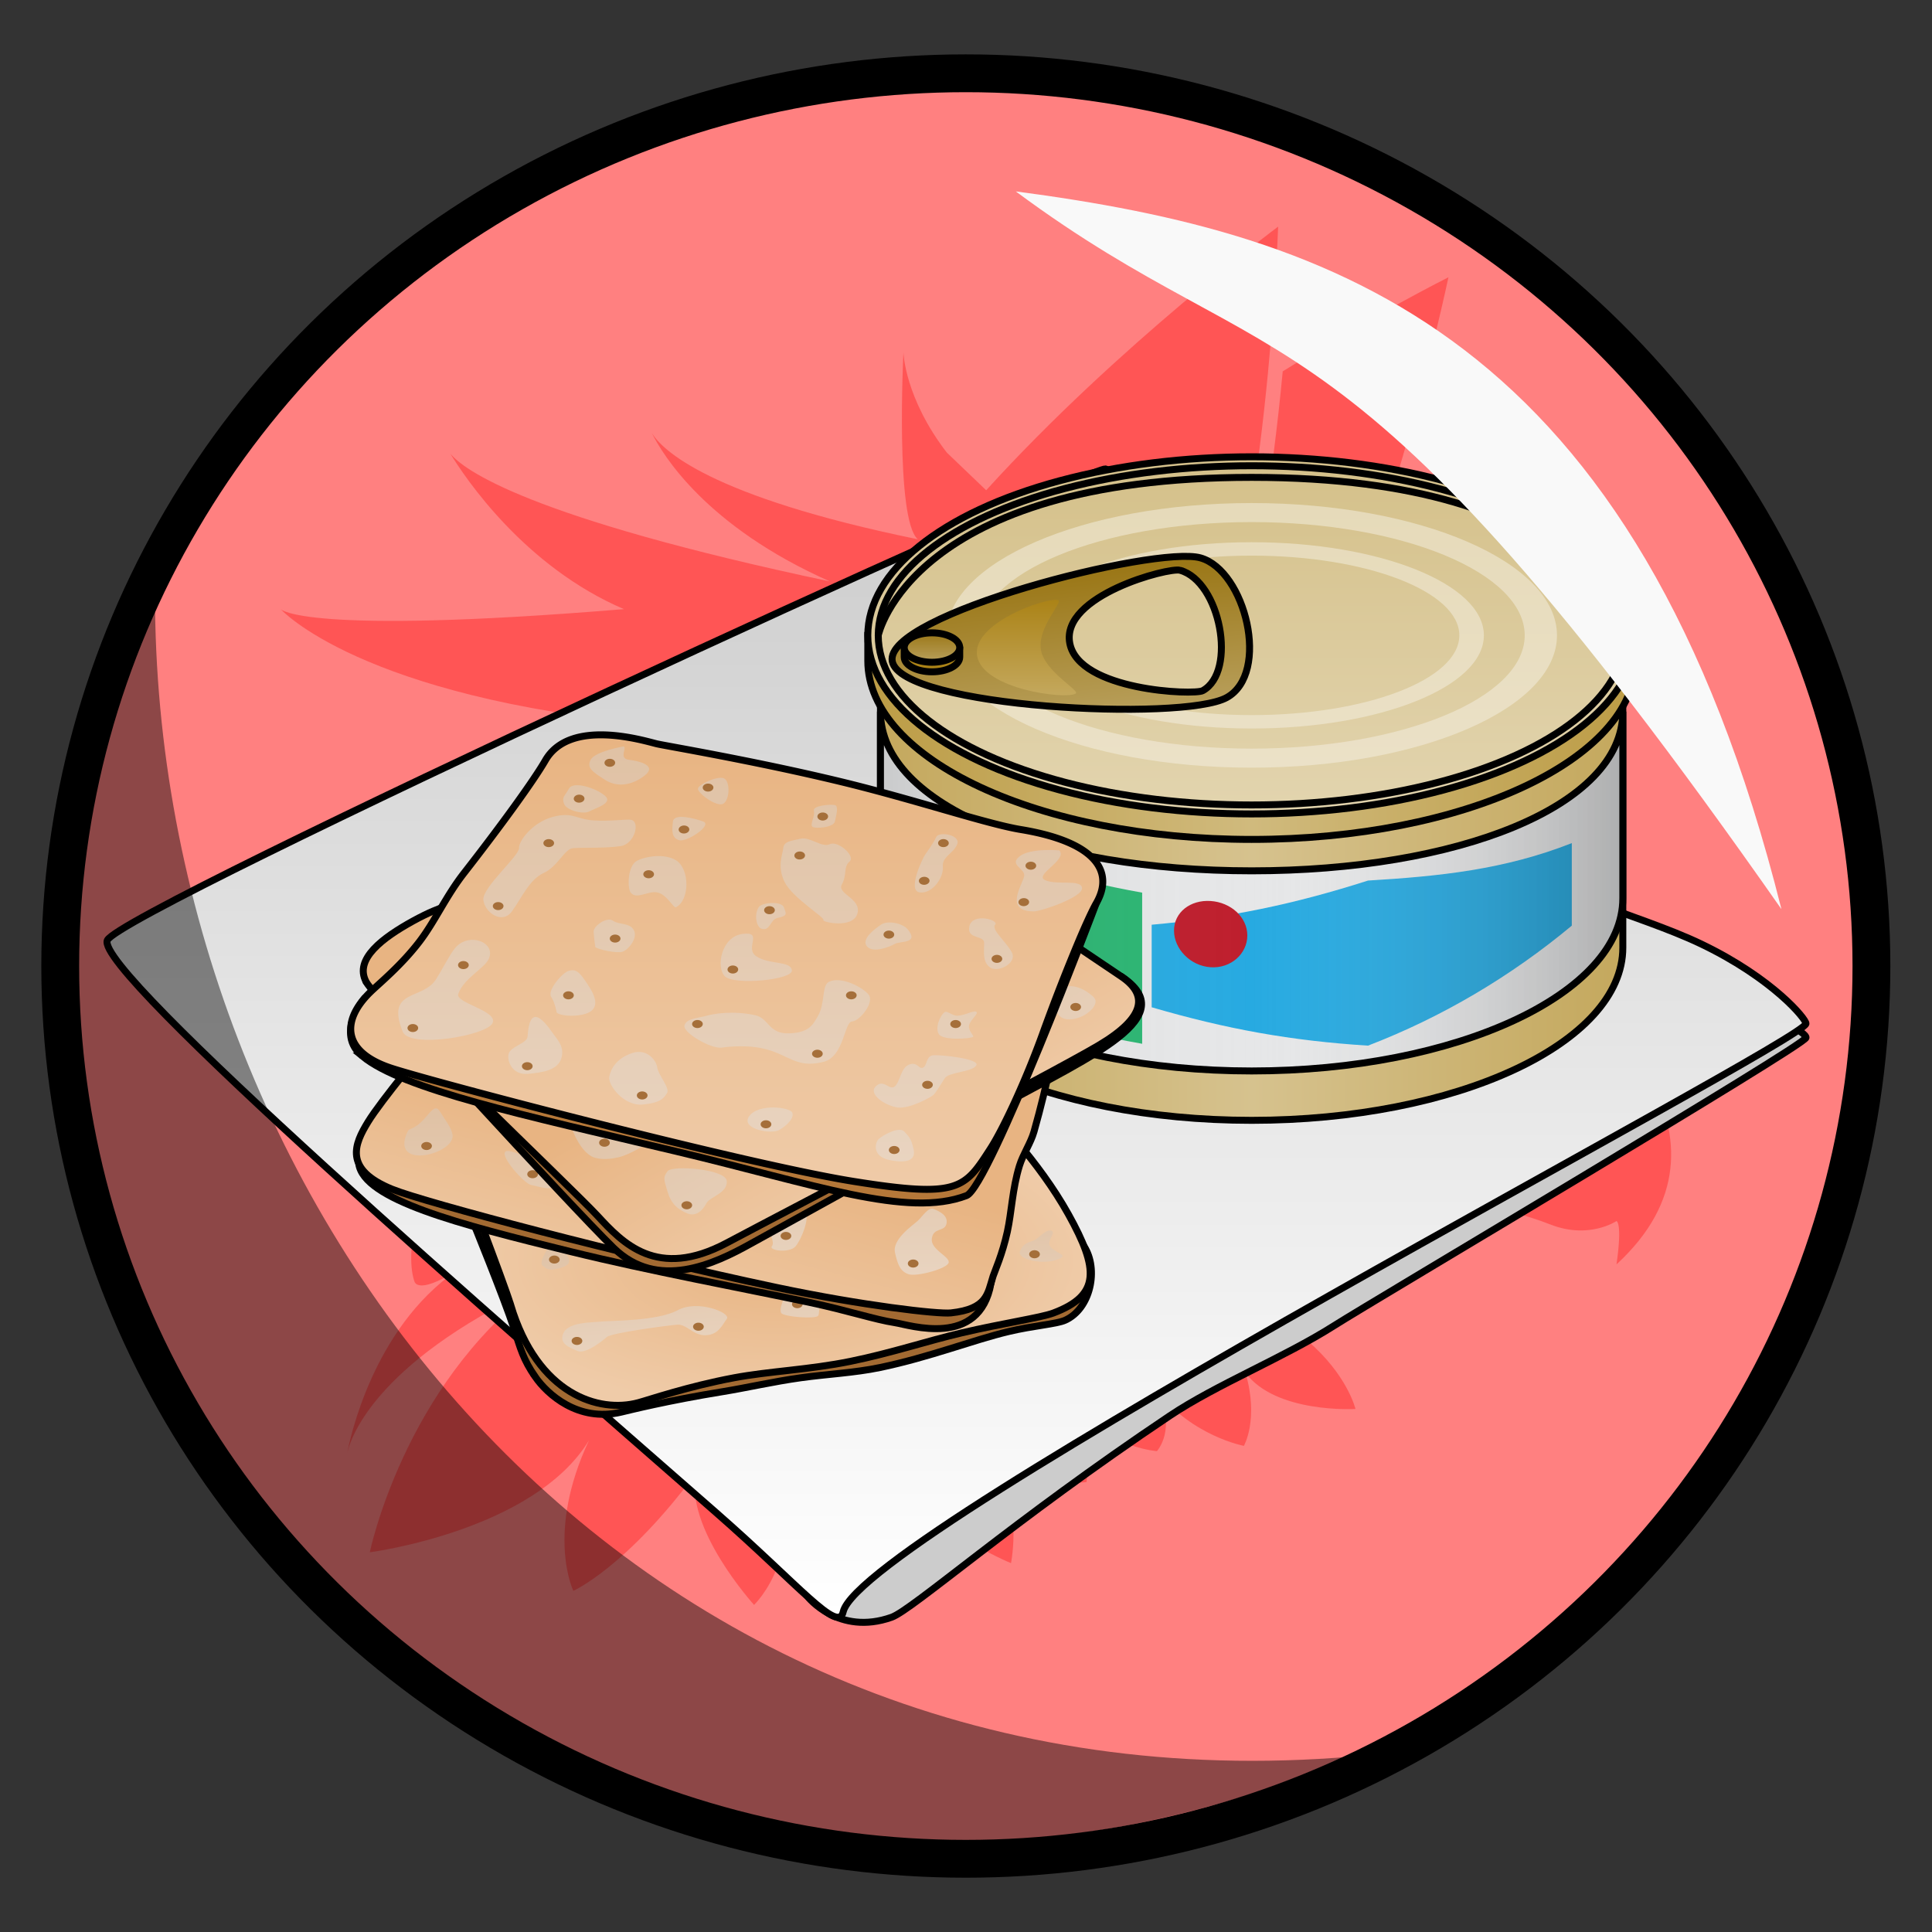 <svg xmlns="http://www.w3.org/2000/svg" xmlns:xlink="http://www.w3.org/1999/xlink" viewBox="0 0 256 256">
    <rect x="0" y="0" width="256" height="256" fill="#333333" stroke="none"/>
    <defs>
        <linearGradient id="innoGrad10">
            <stop offset="0" stop-color="#e8b482"/>
            <stop offset="1" stop-color="#efcba8"/>
        </linearGradient>
        <linearGradient id="innoGrad9">
            <stop offset="0" stop-color="#e0c2a5"/>
            <stop offset="1" stop-color="#e9d4c0"/>
        </linearGradient>
        <linearGradient id="innoGrad8">
            <stop offset="0" stop-color="#ab8317"/>
            <stop offset="1" stop-color="#c4a85d"/>
        </linearGradient>
        <linearGradient id="innoGrad7">
            <stop offset="0" stop-color="#9a7615"/>
            <stop offset="1" stop-color="#b89f5b"/>
        </linearGradient>
        <linearGradient id="innoGrad6">
            <stop offset="0" stop-color="#e6dab9"/>
            <stop offset="1" stop-color="#ebe1c7"/>
        </linearGradient>
        <linearGradient id="innoGrad5">
            <stop offset="0" stop-color="#d5c18b"/>
            <stop offset="1" stop-color="#e2d4ae"/>
        </linearGradient>
        <linearGradient id="innoGrad4">
            <stop offset="0" stop-color="#bc9c45"/>
            <stop offset=".5" stop-color="#d0ba7d"/>
            <stop offset="1" stop-color="#bc9c45"/>
        </linearGradient>
        <linearGradient id="innoGrad3">
            <stop offset="0" stop-opacity=".125"/>
            <stop offset=".5" stop-color="#e6e7e8" stop-opacity="0"/>
            <stop offset="1" stop-opacity=".251"/>
        </linearGradient>
        <linearGradient id="innoGrad2">
            <stop offset="0" stop-color="#c4a85d"/>
            <stop offset=".5" stop-color="#d6c28e"/>
            <stop offset="1" stop-color="#c4a85d"/>
        </linearGradient>
        <linearGradient id="innoGrad1">
            <stop offset="0" stop-color="#ccc"/>
            <stop offset="1" stop-color="#fff"/>
        </linearGradient>
        <linearGradient id="linearGradient1138" x1="100.853" x2="100.853" y1="41.98" y2="256.368" gradientUnits="userSpaceOnUse" xlink:href="#innoGrad1"/>
        <linearGradient id="linearGradient1146" x1="106.242" x2="246.79" y1="118.842" y2="118.842" gradientUnits="userSpaceOnUse" xlink:href="#innoGrad2"/>
        <linearGradient id="linearGradient1171" x1="106.242" x2="246.79" y1="120.487" y2="120.487" gradientUnits="userSpaceOnUse" xlink:href="#innoGrad3"/>
        <linearGradient id="linearGradient1181" x1="103.866" x2="249.165" y1="91.301" y2="91.301" gradientUnits="userSpaceOnUse" xlink:href="#innoGrad4"/>
        <linearGradient id="linearGradient1191" x1="177.503" x2="177.503" y1="38.588" y2="105.991" gradientUnits="userSpaceOnUse" xlink:href="#innoGrad5"/>
        <linearGradient id="linearGradient1199" x1="179.213" x2="179.213" y1="42.346" y2="103.736" gradientUnits="userSpaceOnUse" xlink:href="#innoGrad5"/>
        <linearGradient id="linearGradient1208" x1="177.354" x2="177.354" y1="46.857" y2="96.72" gradientUnits="userSpaceOnUse" xlink:href="#innoGrad6"/>
        <linearGradient id="linearGradient1216" x1="165.771" x2="168.52" y1="57.656" y2="85.219" gradientUnits="userSpaceOnUse" xlink:href="#innoGrad7"/>
        <linearGradient id="linearGradient1224" x1="140.193" x2="140.193" y1="65.553" y2="83.471" gradientUnits="userSpaceOnUse" xlink:href="#innoGrad8"/>
        <linearGradient id="linearGradient1232" x1="117.154" x2="117.154" y1="71.568" y2="77.081" gradientUnits="userSpaceOnUse" xlink:href="#innoGrad7"/>
        <linearGradient id="linearGradient1276" x1="69.788" x2="69.788" y1="93.578" y2="171.505" gradientUnits="userSpaceOnUse" xlink:href="#innoGrad9"/>
        <linearGradient id="linearGradient1284" x1="63.987" x2="63.987" y1="90.857" y2="176.051" gradientUnits="userSpaceOnUse" xlink:href="#innoGrad10"/>
        <linearGradient id="linearGradient1297" x1="84.311" x2="109.027" y1="138.823" y2="181.65" gradientUnits="userSpaceOnUse" xlink:href="#innoGrad9"/>
        <linearGradient id="linearGradient1305" x1="69.847" x2="90.433" y1="153.21" y2="188.88" gradientUnits="userSpaceOnUse" xlink:href="#innoGrad10"/>
        <linearGradient id="linearGradient1319" x1="59.449" x2="59.449" y1="162.066" y2="192.455" gradientUnits="userSpaceOnUse" xlink:href="#innoGrad9"/>
        <linearGradient id="linearGradient1327" x1="66.547" x2="56.522" y1="163.269" y2="200.698" gradientUnits="userSpaceOnUse" xlink:href="#innoGrad10"/>
        <linearGradient id="linearGradient1348" x1="85.396" x2="87.2" y1="183.359" y2="206.412" gradientUnits="userSpaceOnUse" xlink:href="#innoGrad9"/>
        <radialGradient id="radialGradient1358" cx="87.002" cy="189.321" r="59.886" fx="87.002" fy="189.321" gradientTransform="matrix(1 0 0 .466 0 101.067)" gradientUnits="userSpaceOnUse" xlink:href="#innoGrad10"/>
    </defs>
    <g transform="matrix(4.443 0 0 4.443 1230.41 -131.626)">
        <ellipse cx="-248.128" cy="58.436" fill="#ff8080" stroke="#000" stroke-linecap="round" stroke-linejoin="round" stroke-width="1.128" rx="27.008" ry="26.625"/>
        <g>
            <path fill="#f55" d="M-231.525 57.491c-.803-.676-1.598-.664-1.598-.664.05-.866-3.611-3.683-7.527-5.622-.164-.183-.326-.36-.487-.536 1.987-4.502 2.323-14.284 2.323-14.284s-4.769 3.526-8.707 7.862c-.386-.37-.777-.742-1.175-1.125-1.257-1.633-1.293-2.982-1.293-2.982s-.252 4.994.43 5.569c-6.252-1.28-7.63-2.677-7.93-3.163.312.627 1.603 2.78 5.308 4.42-9.035-1.911-10.926-3.332-11.32-3.81.43.705 2.201 3.365 5.177 4.636-9.58.79-10.238 0-10.238 0s2.359 2.635 11.172 3.449c-6.753 2.25-8.585 6.753-8.585 6.753s.37.264 3.987-.898c-2.753 2.365-2.563 6.086-2.52 6.616-.003-.254.172-1.236 2.7-2.772-3.652 4.79-2.766 6.897-2.766 6.897s.063.433 1.253-.312c-2.498 1.733-3.183 5.044-3.258 5.444.066-.326.696-2.633 5.633-4.952-3.94 2.958-4.958 7.903-4.958 7.903s4.898-.634 6.538-3.34c-1.305 2.778-.467 4.49-.467 4.49s1.581-.706 3.665-3.521c-.383 1.617 1.724 3.94 1.724 3.94s1.676-1.58.575-4.443c1.412 2.742 3.66 3.825 3.66 3.825s.506-1.562-.14-3.573c1.078 1.964 3.568 2.945 3.568 2.945s.383-1.868-.586-3.09c1.233.912 2.837.672 2.837.672s.168-.982-.179-2.072c.993 1.066 2.28 1.15 2.28 1.15s.605-.658 0-1.797c1.06 1.354 2.593 1.64 2.593 1.64s.455-.79.048-2.179c.91 1.222 3.28 1.079 3.28 1.079s-.238-1.02-1.447-2.049c-.1-.192.15-.984.197-1.814l.144-2.533s3.934-.27 6.933.899c1.144.444 1.958-.108 1.958-.108s.18.036 0 1.293c4.077-3.753-.503-7.906-2.802-9.843zm-9.107-6.907l.247.271c.556.278 1.147.596 1.743.939 2.813-3.95 4.907-13.899 4.907-13.899s-2.17 1.085-4.942 2.806c-.296 3.124-.87 7.244-1.955 9.883z"/>
        </g>
        <g stroke="#000" stroke-miterlimit="10" stroke-width="1.306">
            <path fill="#ccc" d="M280.492 147.639c-.41 1.535-80.953 49.201-88.502 54-9.412 5.982-22.049 11.027-30.82 16.9-29.453 19.725-48.314 36.424-52.196 37.801-9.942 3.525-15.725-3.852-15.725-3.852l158.894-119.949s28.845 13.236 28.349 15.1z" transform="matrix(.159 0 0 .159 -267.67 37.1)"/>
            <path fill="url(#linearGradient1138)" d="M149.115 40.946c-3.355-.373-184.701 82.735-187.237 88.407-2.536 5.672 73.836 72.045 114.161 107.33 15.617 13.666 22.925 22.805 23.861 18.643 3.355-14.914 180.105-106.82 180.589-110.328.107-.783-6.166-8.479-19.648-14.943-11.99-5.751-30.486-9.702-43-19.637-36.509-28.981-66.784-69.256-68.726-69.472z" transform="matrix(.159 0 0 .159 -267.67 37.1)"/>
        </g>
        <g stroke-width="1.306" transform="matrix(.159 0 0 .159 -267.67 37.1)">
            <path fill="url(#linearGradient1146)" stroke="#000" stroke-miterlimit="10" d="M106.895 74.554v56.187c.001 17.887 31.171 32.389 69.621 32.389 38.451 0 69.62-14.502 69.621-32.389v0-56.187z"/>
            <path fill="#e6e7e8" d="M246.137 86.452c-.001 17.888-31.17 29.879-69.621 29.879-38.45 0-69.62-11.991-69.621-29.879v35.027c.001 17.888 31.171 32.39 69.621 32.39 38.451 0 69.62-14.502 69.621-32.39z"/>
            <path fill="#27aae1" d="M157.766 126.44c14.569-1.311 26.634-3.83 40.577-8.284 13.451-.812 25.539-2.039 38.222-7.024v15.481c-11.415 9.51-24.351 17.172-38.222 22.506-14.534-.92-26.588-3.115-40.577-7.197V126.44z"/>
            <path fill="#2bb673" d="M155.982 148.77c-13.96-2.494-29.329-6.301-39.521-15.008v-28.343c10.392 8.32 25.557 12.507 39.52 15.004l.001 28.347z"/>
            <path fill="#be1e2d" d="M175.705 128.453c0 3.43-3.087 6.213-6.886 5.961-3.801-.25-6.865-3.439-6.865-6.87 0-3.432 3.064-5.806 6.865-5.555 3.799.252 6.886 3.033 6.886 6.464z"/>
            <path fill="url(#linearGradient1171)" stroke="#000" stroke-miterlimit="10" d="M246.137 86.452c-.001 17.888-31.17 29.879-69.621 29.879-38.45 0-69.62-11.991-69.621-29.879v35.027c.001 17.888 31.171 32.39 69.621 32.39 38.451 0 69.62-14.502 69.621-32.39z"/>
            <path fill="url(#linearGradient1181)" stroke="#000" stroke-miterlimit="10" d="M104.519 72.164v4.779c0 18.499 32.232 33.495 71.996 33.495 39.763 0 71.997-14.996 71.997-33.495v-4.779z"/>
            <ellipse cx="176.515" cy="72.164" fill="url(#linearGradient1191)" stroke="#000" stroke-miterlimit="10" rx="71.996" ry="33.494"/>
            <ellipse cx="176.514" cy="72.164" fill="url(#linearGradient1199)" stroke="#000" stroke-miterlimit="10" rx="70.034" ry="31.813"/>
            <path fill="none" stroke="#000" stroke-miterlimit="10" d="M106.48 72.164s6.17-29.635 70.035-29.635c63.863 0 70.033 29.635 70.033 29.635"/>
            <path fill="url(#linearGradient1208)" d="M220.076 72.165c0 9.649-19.503 17.471-43.56 17.471-24.058 0-43.559-7.822-43.559-17.471 0-9.651 19.501-17.472 43.559-17.472 24.057 0 43.56 7.821 43.56 17.472zm-43.558-14.958c-21.515 0-38.958 6.697-38.958 14.958 0 8.26 17.443 14.957 38.958 14.957 21.513 0 38.954-6.697 38.954-14.957 0-8.261-17.442-14.958-38.954-14.958zm57.269 14.959c0 13.704-25.641 24.815-57.271 24.815-31.629 0-57.27-11.111-57.27-24.815 0-13.708 25.641-24.818 57.27-24.818 31.63-.001 57.271 11.11 57.271 24.818zm-57.269-21.248c-28.287 0-51.22 9.513-51.22 21.248 0 11.731 22.933 21.243 51.22 21.243 28.286 0 51.217-9.512 51.217-21.243-.001-11.735-22.931-21.248-51.217-21.248z"/>
            <path fill="url(#linearGradient1216)" stroke="#000" stroke-miterlimit="10" d="M171.836 83.833c-8.256 4.565-61.091 1.898-62.729-6.804-1.639-8.701 49.362-21.764 57.795-19.402 8.437 2.362 13.191 21.645 4.934 26.206zm-8.732-23.877c-2.12-.592-22.391 4.725-20.704 13.674 1.687 8.948 23.351 9.79 24.951 8.902 6.482-3.583 3.295-20.464-4.247-22.576z"/>
            <path fill="url(#linearGradient1224)" d="M140.193 65.553c-2.125-.594-16.32 4.344-15.155 10.529 1.164 6.186 16.443 8.128 18.457 7.019.987-.551-5.696-4.012-6.487-8.128-.806-4.232 4.26-9.119 3.185-9.42z"/>
            <path fill="#ab8317" stroke="#000" stroke-linejoin="round" stroke-miterlimit="10" d="M111.352 74.45v1.792c0 1.524 2.331 2.76 5.204 2.76 2.874 0 5.205-1.236 5.205-2.76V74.45z"/>
            <ellipse cx="116.556" cy="74.45" fill="url(#linearGradient1232)" stroke="#000" stroke-miterlimit="10" rx="5.205" ry="2.76"/>
        </g>
        <g stroke-width="1.306">
            <path fill="#a26a32" stroke="#000" stroke-miterlimit="10" d="M42.144 211.25c2.264 3.25 8.014 8.5 16.057 6.625 1.593-.371 8.641-2.159 19.227-3.876 4.275-.693 9.449-1.882 14.523-2.584 5.074-.702 10.051-.92 14.832-1.915 9.333-1.943 17.496-5.172 24.125-6.75 4.68-1.113 8.992-1.396 10.625-2.125 4.752-2.119 6.375-9.542 3.529-13.904l-114.943-5.388s6.207 15.234 8.039 20.87c1.213 3.733 1.722 5.797 3.986 9.047z" transform="matrix(.159 0 0 .159 -267.67 37.1)"/>
            <path fill="url(#radialGradient1358)" stroke="#000" stroke-miterlimit="10" d="M37.534 197.757c5.061 16.853 16.566 20.326 23.952 18.326 2.169-.587 9.286-3.043 17.965-4.668 6.637-1.243 14.013-1.491 21.833-3.083 7.67-1.561 14.317-3.805 20.833-5.333 7.744-1.816 14.865-2.85 17.193-3.722 8.891-3.333 8.516-8.304 2.848-18.499-5.666-10.195-14.25-18.695-14.25-18.695l-100.206 9.155c-.001 0 8.608 22.444 9.832 26.519z" transform="matrix(.159 0 0 .159 -267.67 37.1)"/>
            <path fill="url(#linearGradient1348)" d="M45.783 191.063c1.001-.187 2.61-.521 2.711-1.479.101-.958-2.274-4.083-2.711-4.021-.437.062-3.125 4.041-2.313 4.771.812.73 1.312.915 2.313.729zm23.062 7.687c3.813-2.063 10.08.5 9.228 1.625-.852 1.125-1.544 2.938-3.886 3.063s-3.654-2.094-5.342-1.984c-1.688.11-12.375 1.546-13.25 2.296-.875.75-4 3.313-5.563 2.625-1.563-.688-3.563-1.406-2.563-3.422s5.375-1.891 7.063-2.078c1.688-.187 10.501-.062 14.313-2.125zm70.187-14.875c.875.5-1.438 2.063 0 3.25 1.438 1.187 3.309 1.361.748 2.212-2.561.851-7.436-.073-6.686-1.768s2.063-1.569 2.875-2.069c.812-.5 2.188-2.125 3.063-1.625zm-50.746 15.402c.496.723 6.401 1.157 6.907.523.506-.634-.089-5.217 1-5.884 1.089-.667-6.526-.492-6.907.948-.381 1.44-1.496 3.691-1 4.413z" transform="matrix(.159 0 0 .159 -267.67 37.1)"/>
            <path fill="#a56f3a" d="M-245.92 67.031a.159.119 0 0 1-.16.12.159.119 0 0 1-.158-.12.159.119 0 0 1 .158-.119.159.119 0 0 1 .16.12zm-14.321.158a.159.119 0 0 1-.159.12.159.119 0 0 1-.159-.12.159.119 0 0 1 .16-.119.159.119 0 0 1 .158.12zm4.297 2.003a.159.119 0 0 1-.159.12.159.119 0 0 1-.159-.12.159.119 0 0 1 .16-.119.159.119 0 0 1 .158.12zm-3.622.424a.159.119 0 0 1-.16.12.159.119 0 0 1-.158-.12.159.119 0 0 1 .159-.119.159.119 0 0 1 .159.12zm6.572-1.095a.159.119 0 0 1-.159.119.159.119 0 0 1-.159-.12.159.119 0 0 1 .159-.118.159.119 0 0 1 .159.119z"/>
            <path fill="#a26a32" stroke="#000" stroke-miterlimit="10" d="M9.033 171.238c.867 6.779 18.817 11.369 39.75 16.513 14.808 3.639 32.075 6.84 44.668 9.499 7.272 1.535 12.334 3.249 16.149 3.834 2.764.424 15.848 4.833 18.024-7.38z" transform="matrix(.159 0 0 .159 -267.67 37.1)"/>
            <path fill="url(#linearGradient1327)" stroke="#000" stroke-miterlimit="10" d="M15.367 176.075c6.001 2.417 43.433 12.363 72.164 18.425 15.953 3.366 30.159 5.016 32.583 4.75 6.832-.749 6.848-3.55 7.916-6.916.258-.812 1.736-4.062 2.666-8.333.795-3.648.945-8.038 2.264-12.334.66-2.153 2.135-4.304 2.736-6.427 2.627-9.26 4.084-17.427 4.084-17.427l-117.914 1.271s-8.583 10.247-11.083 14.331-4.75 8.901 4.584 12.66z" transform="matrix(.159 0 0 .159 -267.67 37.1)"/>
            <path fill="url(#linearGradient1319)" d="M112.198 192.001c1.5.5 7.417-1.083 7.5-2.25.083-1.167-3.5-2.416-3.167-4.5.333-2.084 2.417-1.166 2.75-2.75.332-1.584-1.414-2.333-2.416-2.75-1.002-.417-2.085 1.417-3.002 2.25-.917.833-4.786 3.438-4.248 5.916.538 2.478 1.083 3.584 2.583 4.084zM18.201 165.24c-3.502 7.428 9.166 4.185 8.416.51-.291-1.427-1.333-2.583-2.333-4.25-1-1.667-1.938.438-3.5 1.916-1.585 1.5-2.246 1.109-2.583 1.824zm68.332 21.481c-.695.829 3.297 1.383 4.439.04s3.226-6.381 1.309-7.07c-1.917-.689-7.323 1.173-6.749 2.894.574 1.721 1.586 3.438 1.001 4.136zm-45.167-11.47c1.19.165 4.5 1.583 4.75-.5s-8.583-6.671-9.583-5.752c-1 .919 3.643 6.087 4.833 6.252z" transform="matrix(.159 0 0 .159 -267.67 37.1)"/>
            <path fill="#a56f3a" d="M-249.54 67.308a.159.119 0 0 1-.158.12.159.119 0 0 1-.159-.12.159.119 0 0 1 .159-.119.159.119 0 0 1 .159.12zm-14.512-3.505a.159.119 0 0 1-.159.12.159.119 0 0 1-.158-.12.159.119 0 0 1 .158-.119.159.119 0 0 1 .16.12zm10.718 2.682a.159.119 0 0 1-.158.119.159.119 0 0 1-.16-.12.159.119 0 0 1 .16-.118.159.119 0 0 1 .158.119zm-7.555-1.841a.159.119 0 0 1-.16.12.159.119 0 0 1-.158-.12.159.119 0 0 1 .159-.119.159.119 0 0 1 .159.119z"/>
            <path fill="#a26a32" stroke="#000" stroke-linejoin="round" stroke-miterlimit="10" d="M152.032 136.125c11.625 7.598-5.25 14.745-23.125 24.593-19.859 10.942-42.66 23.493-46.311 25.532-6.938 3.875-17.497 8.833-25.729.833s-46.459-49.958-46.459-49.958z" transform="matrix(.159 0 0 .159 -267.67 37.1)"/>
            <path fill="url(#linearGradient1305)" stroke="#000" stroke-linejoin="round" stroke-miterlimit="10" d="M19.201 125.75c-5.668 3.125-11.043 7.125-8.793 11.375S49.033 175.875 53.783 181s11.173 12.09 24.28 5.125c13.107-6.965 60.72-31.721 69.72-37.048 9-5.327 9.283-9.563 4.25-12.952-5.031-3.389-24.875-16.75-24.875-16.75l-99.456 3.041c-.001 0-2.832.209-8.501 3.334z" transform="matrix(.159 0 0 .159 -267.67 37.1)"/>
            <path fill="url(#linearGradient1297)" d="M57.201 170.166c2.5-.333 7.082-3.167 9.166-5.25 2.084-2.083-12.666-7.501-14.583-6.917-1.917.584-4.083 2.999-3 6.083 1.083 3.084 2.737 5.584 4.619 6.084 1.882.5 3.798 0 3.798 0zm87.913-26.75c1.168-.666 2.988-2.324 1.668-3.5-5.098-4.539-9.584-.25-6.418 3.5 1.141 1.351 3.584.666 4.75 0zm-78.151 29.252c.903-1.167 10.879-.417 11.1 1.833.221 2.25-3.196 3.014-3.78 4.132-.584 1.118-1.833 2.701-3.625 1.951s-3.015-1.786-3.695-4.06c-.68-2.274-.903-2.689 0-3.856z" transform="matrix(.159 0 0 .159 -267.67 37.1)"/>
            <path fill="#a56f3a" d="M-258.746 63.706a.159.119 0 0 1-.158.119.159.119 0 0 1-.16-.12.159.119 0 0 1 .16-.119.159.119 0 0 1 .158.12zm14.053-4.05a.159.119 0 0 1-.16.12.159.119 0 0 1-.158-.12.159.119 0 0 1 .159-.118.159.119 0 0 1 .159.119zm-11.598 5.914a.159.119 0 0 1-.16.12.159.119 0 0 1-.158-.12.159.119 0 0 1 .159-.119.159.119 0 0 1 .159.12z"/>
            <path fill="#b57839" stroke="#000" stroke-miterlimit="10" d="M9.701 151.084c7.583 6.25 30.263 11.065 58.749 17.833 26.274 6.242 43.417 12.584 54.582 8.333 4.252-1.618 24.334-54.834 24.334-54.834L10.088 140.27s-5.581 6.533-.387 10.814z" transform="matrix(.159 0 0 .159 -267.67 37.1)"/>
            <path fill="url(#linearGradient1284)" stroke="#000" stroke-miterlimit="10" d="M101.866 174.583c19.792 3.167 20.792 1.376 25.667-6.166 2.299-3.557 6.541-12.529 9.875-21.792a368.845 368.845 0 0 1 6.625-17c1.262-3.021 2.631-5.991 3.334-7.209 3.416-5.916 0-11.499-14.166-13.833-6.434-1.06-19.908-5.631-33.667-8.958-16.541-3.999-33.2-6.773-34.625-7.125-2.61-.645-16.292-4.833-20.875 3.125-2.198 3.816-8.415 12.369-15.25 21.125-3.409 4.367-5.446 9.049-8.375 12.875-3.445 4.5-7.614 7.898-9.208 9.458-5.667 5.542-5.125 11.376 4.167 14.334s66.706 17.999 86.498 21.166z" transform="matrix(.159 0 0 .159 -267.67 37.1)"/>
            <path fill="url(#linearGradient1276)" d="M47.533 103.729c.438 1.271 3.626 2.083 4.75 1.458 1.124-.625 4.585-1.543 2.917-2.959-1.668-1.416-5.918-2.803-6.73-1.328-.812 1.475-1.375 1.558-.937 2.829zM32.408 121.75c.188 2.313 3.5 4.768 5.375 2.165 1.875-2.603 3.271-5.958 5.948-7.187 2.677-1.229 3.881-4.5 5.467-4.646 1.586-.146 6.359.042 9.003-.396s3.707-4.688 1.832-4.938c-.895-.119-3.883.322-6.938.125-3.346-.216-3.874-1.651-7.624-.669-3.75.982-6.438 4.46-6.375 5.877.063 1.417-6.876 7.357-6.688 9.669zm40.25-20.85c-.125.787 3.52 3.579 4.77 2.829 1.25-.75 1.313-4.414 0-4.789s-4.645 1.173-4.77 1.96zm-3.527 9.683c1.464.417 6.339-2.852 4.527-3.499-1.812-.647-5.5-1.603-5.688 0-.188 1.603-.303 3.082 1.161 3.499zm24.964-2.554c.438.471 4 .202 4.25-.945s.75-2.897 0-3.084c-.75-.187-4.188.063-3.938 1.063.25 1-.749 2.496-.312 2.966zm21.16 5.284c-.41.588-3.402 6.75-1 7.063 2.402.313 4.527-2.838 4.34-4.794-.187-1.956 2.009-2.478 2.693-4.248.682-1.771-3.443-2.458-3.943-1.333-.5 1.125-1.679 2.724-2.09 3.312zm-26.597-1.23c-.125 1.292-1.188 3.372.25 6.332s7.695 6.753 7.285 7.138c-.41.385 5.523 1.697 6.369-1.178.846-2.875-3.904-3.693-2.904-5.503s.25-3.265 1.438-4.287c1.188-1.022-2.188-3.981-3.688-3.252-1.5.729-3.719-1.458-5.547-1.021-1.828.437-3.078.479-3.203 1.771zm38.812 22.382c1.5 1.035 5.125-.84 4.063-2.84-1.062-2-3.938-4.313-3.125-5.188.813-.875-4.209-2.313-4.822.25-.615 2.563 2.76 1.641 2.76 3.164 0 1.523-.376 3.579 1.124 4.614zm-9.603 12.531c.813 1.188 5.976.837 6.414.462.215-.184-.963-1.13-.771-2.126.203-1.039 1.764-2.131 1.412-2.514-.412-.449-2.041.609-3.557.691-1.016.055-1.98-1.061-2.498-.635-.781.644-1.813 2.935-1 4.122zm-13.502-16.495c1.123 1.354 4.252.085 5.252-.478s4.639 0 2.354-2.754c-.922-1.111-3.75-1.707-5-.832-1.25.875-3.729 2.709-2.606 4.064zm-19.832-3.333c1.66.605 1.66-1.686 2.998-1.98 2.151-.475 1.619-.855 1.244-2.022-.375-1.167-4.15-.972-4.742.021-.896 1.499-.358 3.668.5 3.981zm-24.501-6.772c1.126 1.447 3.318-.43 5.083 0 1.765.43 2.968 2.998 3.417 2.769 2.599-1.331 2.599-7.081.109-8.752-1.948-1.308-5.455-.938-7.357 0-1.902.938-1.842 5.225-1.252 5.983zm-6.63 10.229c.443.438 4.068 1.25 5.13.875 1.062-.375 2.875-2.5 2.125-4s-2.813-1-3.938-1.813-3.688.983-3.625 2.086c.064 1.102.308 2.852.308 2.852zm24.318 5.5c1.728 1.707 12.811.661 12.561-1.149s-4.287-.998-6.71-2.644c-2.231-1.516 1.46-4.667-2.54-4.167s-5.038 6.253-3.311 7.96zM58.701 92.997c.75.25-1 2.25 1 2.5s5.417 1.083 2.917 3-5.25 2.167-7.417.75c-2.167-1.417-3.5-2.167-2.667-3.75.833-1.583 6.167-2.5 6.167-2.5zm81.747 19.501c1.584 1.833-4.832 4.583-2.666 5.583s6.832-.25 6.916 1.5c.084 1.75-7.736 4.351-9.008 4.354-5.992.018-1.824-5.438-1.824-6.771 0-1.333-2.916-2-.834-3.583 2.084-1.583 7.416-1.083 7.416-1.083zm-30.332 48.22c-2.25-.302-5.61-2.469-4.097-3.969s2.565.917 3.581 0 1.1-3.499 2.683-4.083c1.583-.584 1.752.916 2.584.583.832-.333.501-2.249 2-2.333 1.499-.084 8.75.666 8 1.916s-5.168 1.232-5.917 2.408c-.75 1.176-1.664 2.675-2.082 3.092-.418.417-4.502 2.688-6.752 2.386zm-3.583 5.948c-.667.666-1.248 3.249 2.084 3.916 3.332.667 4.916 0 4.499-1.958-.417-1.958-.75-2.31-1.75-3.384-1-1.074-4.166.76-4.833 1.426zm-24.25-4.334c-1.75 2.417 4.167 3.501 5.667 2.584 1.5-.917 2.813-2.25 2.396-3.25-.417-1-6.313-1.751-8.063.666zm-22-11.808c-2.833.975-3.917 2.809-4.25 4.392-.333 1.583 2.751 5.584 6.25 5.25 3.499-.334 4-1.25 4.583-2.167.583-.917-1.667-3.417-1.833-4.75-.166-1.333-1.916-3.699-4.75-2.725zm-23.083 0c-.5 1.308.585 4.142 3.501 3.892 2.916-.25 5.665-.724 6.332-2.916.667-2.192-.761-3.503-1.563-4.668-2.221-3.227-4.419-5.166-4.769.584-.076 1.25-3.001 1.801-3.501 3.108zm-9.499-11.109c-.619 1.722 7.583 3.167 6.417 5.5-1.166 2.333-15.544 4.79-16.833 1.583-3.25-8.082 3.728-5.839 6.25-9.833 1.404-2.224 2.405-4.362 3.484-5.739 2.589-3.306 8.031-1.15 6.327 2.067-.92 1.737-4.604 3.528-5.645 6.422zm42.429 5.917c-.333 1.335 4.819 4.335 6.903 4.168 0 0 3.936-.636 7.5.083 5.184 1.045 6.369 3.912 11.66 2.584 3.902-.979 3.897-7.503 5.369-7.585 1.472-.082 4.221-3.583 3.138-4.999-1.083-1.416-5.264-3.582-7.507-2.416-1.321.687-.675 4.077-2 6.343-.925 1.58-1.582 3.197-5.473 3.303-3.891.106-3.69-2.82-6.334-3.401-4.145-.911-7.882-.263-9.103.099-1.48.437-3.82.486-4.153 1.821zm-23.966-2.415c.869.833 5.536.916 6.786-.584s-.366-3.829-1.517-5.498c-1.151-1.669-1.765-2.088-2.999-1.753-1.234.335-4.068 3.706-3.318 4.854.75 1.148 1.048 2.981 1.048 2.981z" transform="matrix(.159 0 0 .159 -267.67 37.1)"/>
            <path fill="#a56f3a" d="M-248.637 54.77a.159.119 0 0 1-.158.119.159.119 0 0 1-.16-.12.159.119 0 0 1 .16-.118.159.119 0 0 1 .158.119zm-3.6-.794a.159.119 0 0 1-.159.12.159.119 0 0 1-.158-.12.159.119 0 0 1 .158-.119.159.119 0 0 1 .16.12zm-3.42-.862a.159.119 0 0 1-.158.119.159.119 0 0 1-.159-.12.159.119 0 0 1 .159-.118.159.119 0 0 1 .159.119zm-4.163 6.196a.159.119 0 0 1-.159.119.159.119 0 0 1-.159-.12.159.119 0 0 1 .16-.119.159.119 0 0 1 .158.12zm3.846.856a.159.119 0 0 1-.159.119.159.119 0 0 1-.158-.119.159.119 0 0 1 .158-.12.159.119 0 0 1 .16.12zm3.578.885a.159.119 0 0 1-.158.12.159.119 0 0 1-.16-.12.159.119 0 0 1 .16-.119.159.119 0 0 1 .158.12zm-5.032-5.352a.159.119 0 0 1-.16.119.159.119 0 0 1-.158-.12.159.119 0 0 1 .159-.119.159.119 0 0 1 .159.12zm-2.074-2.26a.119.159 88.364 0 1-.155.124.119.159 88.364 0 1-.163-.115.119.159 88.364 0 1 .156-.123.119.159 88.364 0 1 .162.114zm3.127.92a.119.159 88.364 0 1-.155.124.119.159 88.364 0 1-.162-.114.119.159 88.364 0 1 .155-.124.119.159 88.364 0 1 .162.115zm3.451.775a.119.159 88.364 0 1-.155.124.119.159 88.364 0 1-.162-.115.119.159 88.364 0 1 .155-.123.119.159 88.364 0 1 .162.114zm3.713.756a.119.159 88.38 0 1-.155.123.119.159 88.38 0 1-.162-.114.119.159 88.38 0 1 .155-.124.119.159 88.38 0 1 .162.115zm2.97.635a.119.159 88.352 0 1-.155.124.119.159 88.352 0 1-.162-.115.119.159 88.352 0 1 .155-.123.119.159 88.352 0 1 .162.114zm-4.023.973a.159.119 0 0 1-.159.12.159.119 0 0 1-.159-.12.159.119 0 0 1 .16-.119.159.119 0 0 1 .158.12zm3.222.724a.159.119 0 0 1-.16.119.159.119 0 0 1-.158-.12.159.119 0 0 1 .159-.118.159.119 0 0 1 .159.119zm-13.366-3.452a.159.119 0 0 1-.16.119.159.119 0 0 1-.158-.12.159.119 0 0 1 .159-.118.159.119 0 0 1 .159.119zm-1.509 1.878a.159.119 0 0 1-.159.119.159.119 0 0 1-.158-.12.159.119 0 0 1 .158-.118.159.119 0 0 1 .16.119zm3.489.97a.159.119 0 0 1-.159.118.159.119 0 0 1-.159-.119.159.119 0 0 1 .16-.119.159.119 0 0 1 .158.12zm3.51.921a.159.119 0 0 1-.158.12.159.119 0 0 1-.159-.12.159.119 0 0 1 .16-.119.159.119 0 0 1 .158.12zm1.093-1.769a.159.119 0 0 1-.158.12.159.119 0 0 1-.16-.12.159.119 0 0 1 .16-.119.159.119 0 0 1 .158.119zm2.44 2.54a.159.119 0 0 1-.158.119.159.119 0 0 1-.159-.12.159.119 0 0 1 .159-.119.159.119 0 0 1 .159.12zm3.112.856a.159.119 0 0 1-.159.119.159.119 0 0 1-.159-.119.159.119 0 0 1 .16-.12.159.119 0 0 1 .158.12zm-10.314-7.79a.159.119 0 0 1-.159.118.159.119 0 0 1-.158-.119.159.119 0 0 1 .158-.119.159.119 0 0 1 .16.12zm12.557 3.068a.159.119 0 0 1-.159.119.159.119 0 0 1-.159-.12.159.119 0 0 1 .16-.118.159.119 0 0 1 .158.119zm-3.083 6.534a.159.119 0 0 1-.159.12.159.119 0 0 1-.158-.12.159.119 0 0 1 .158-.119.159.119 0 0 1 .16.119zm-13.84-3.571a.159.119 0 0 1-.16.12.159.119 0 0 1-.158-.12.159.119 0 0 1 .159-.119.159.119 0 0 1 .159.119zm-1.509 1.878a.159.119 0 0 1-.159.119.159.119 0 0 1-.158-.119.159.119 0 0 1 .158-.119.159.119 0 0 1 .16.119zm3.414 1.138a.159.119 0 0 1-.159.119.159.119 0 0 1-.159-.12.159.119 0 0 1 .16-.119.159.119 0 0 1 .158.12zm3.427.872a.159.119 0 0 1-.159.12.159.119 0 0 1-.159-.12.159.119 0 0 1 .16-.119.159.119 0 0 1 .158.12zm8.508-.317a.159.119 0 0 1-.159.12.159.119 0 0 1-.158-.12.159.119 0 0 1 .158-.119.159.119 0 0 1 .16.119zm-4.816 1.177a.159.119 0 0 1-.16.12.159.119 0 0 1-.158-.12.159.119 0 0 1 .159-.119.159.119 0 0 1 .159.12zm3.824.767a.159.119 0 0 1-.16.12.159.119 0 0 1-.158-.12.159.119 0 0 1 .159-.119.159.119 0 0 1 .159.12z"/>
        </g>
        <path fill="#f9f9f9" fill-rule="evenodd" d="M-246.638 35.334c9.544 1.259 18.527 4.22 22.834 21.406-13.184-18.84-14.882-15.513-22.834-21.406z"/>
        <path fill-opacity=".449" fill-rule="evenodd" d="M-236.596 82.011c-24.797 10.46-45.77-13.008-35.712-34.26.19 18.2 14.228 36.08 35.712 34.26z"/>
    </g>
</svg>
